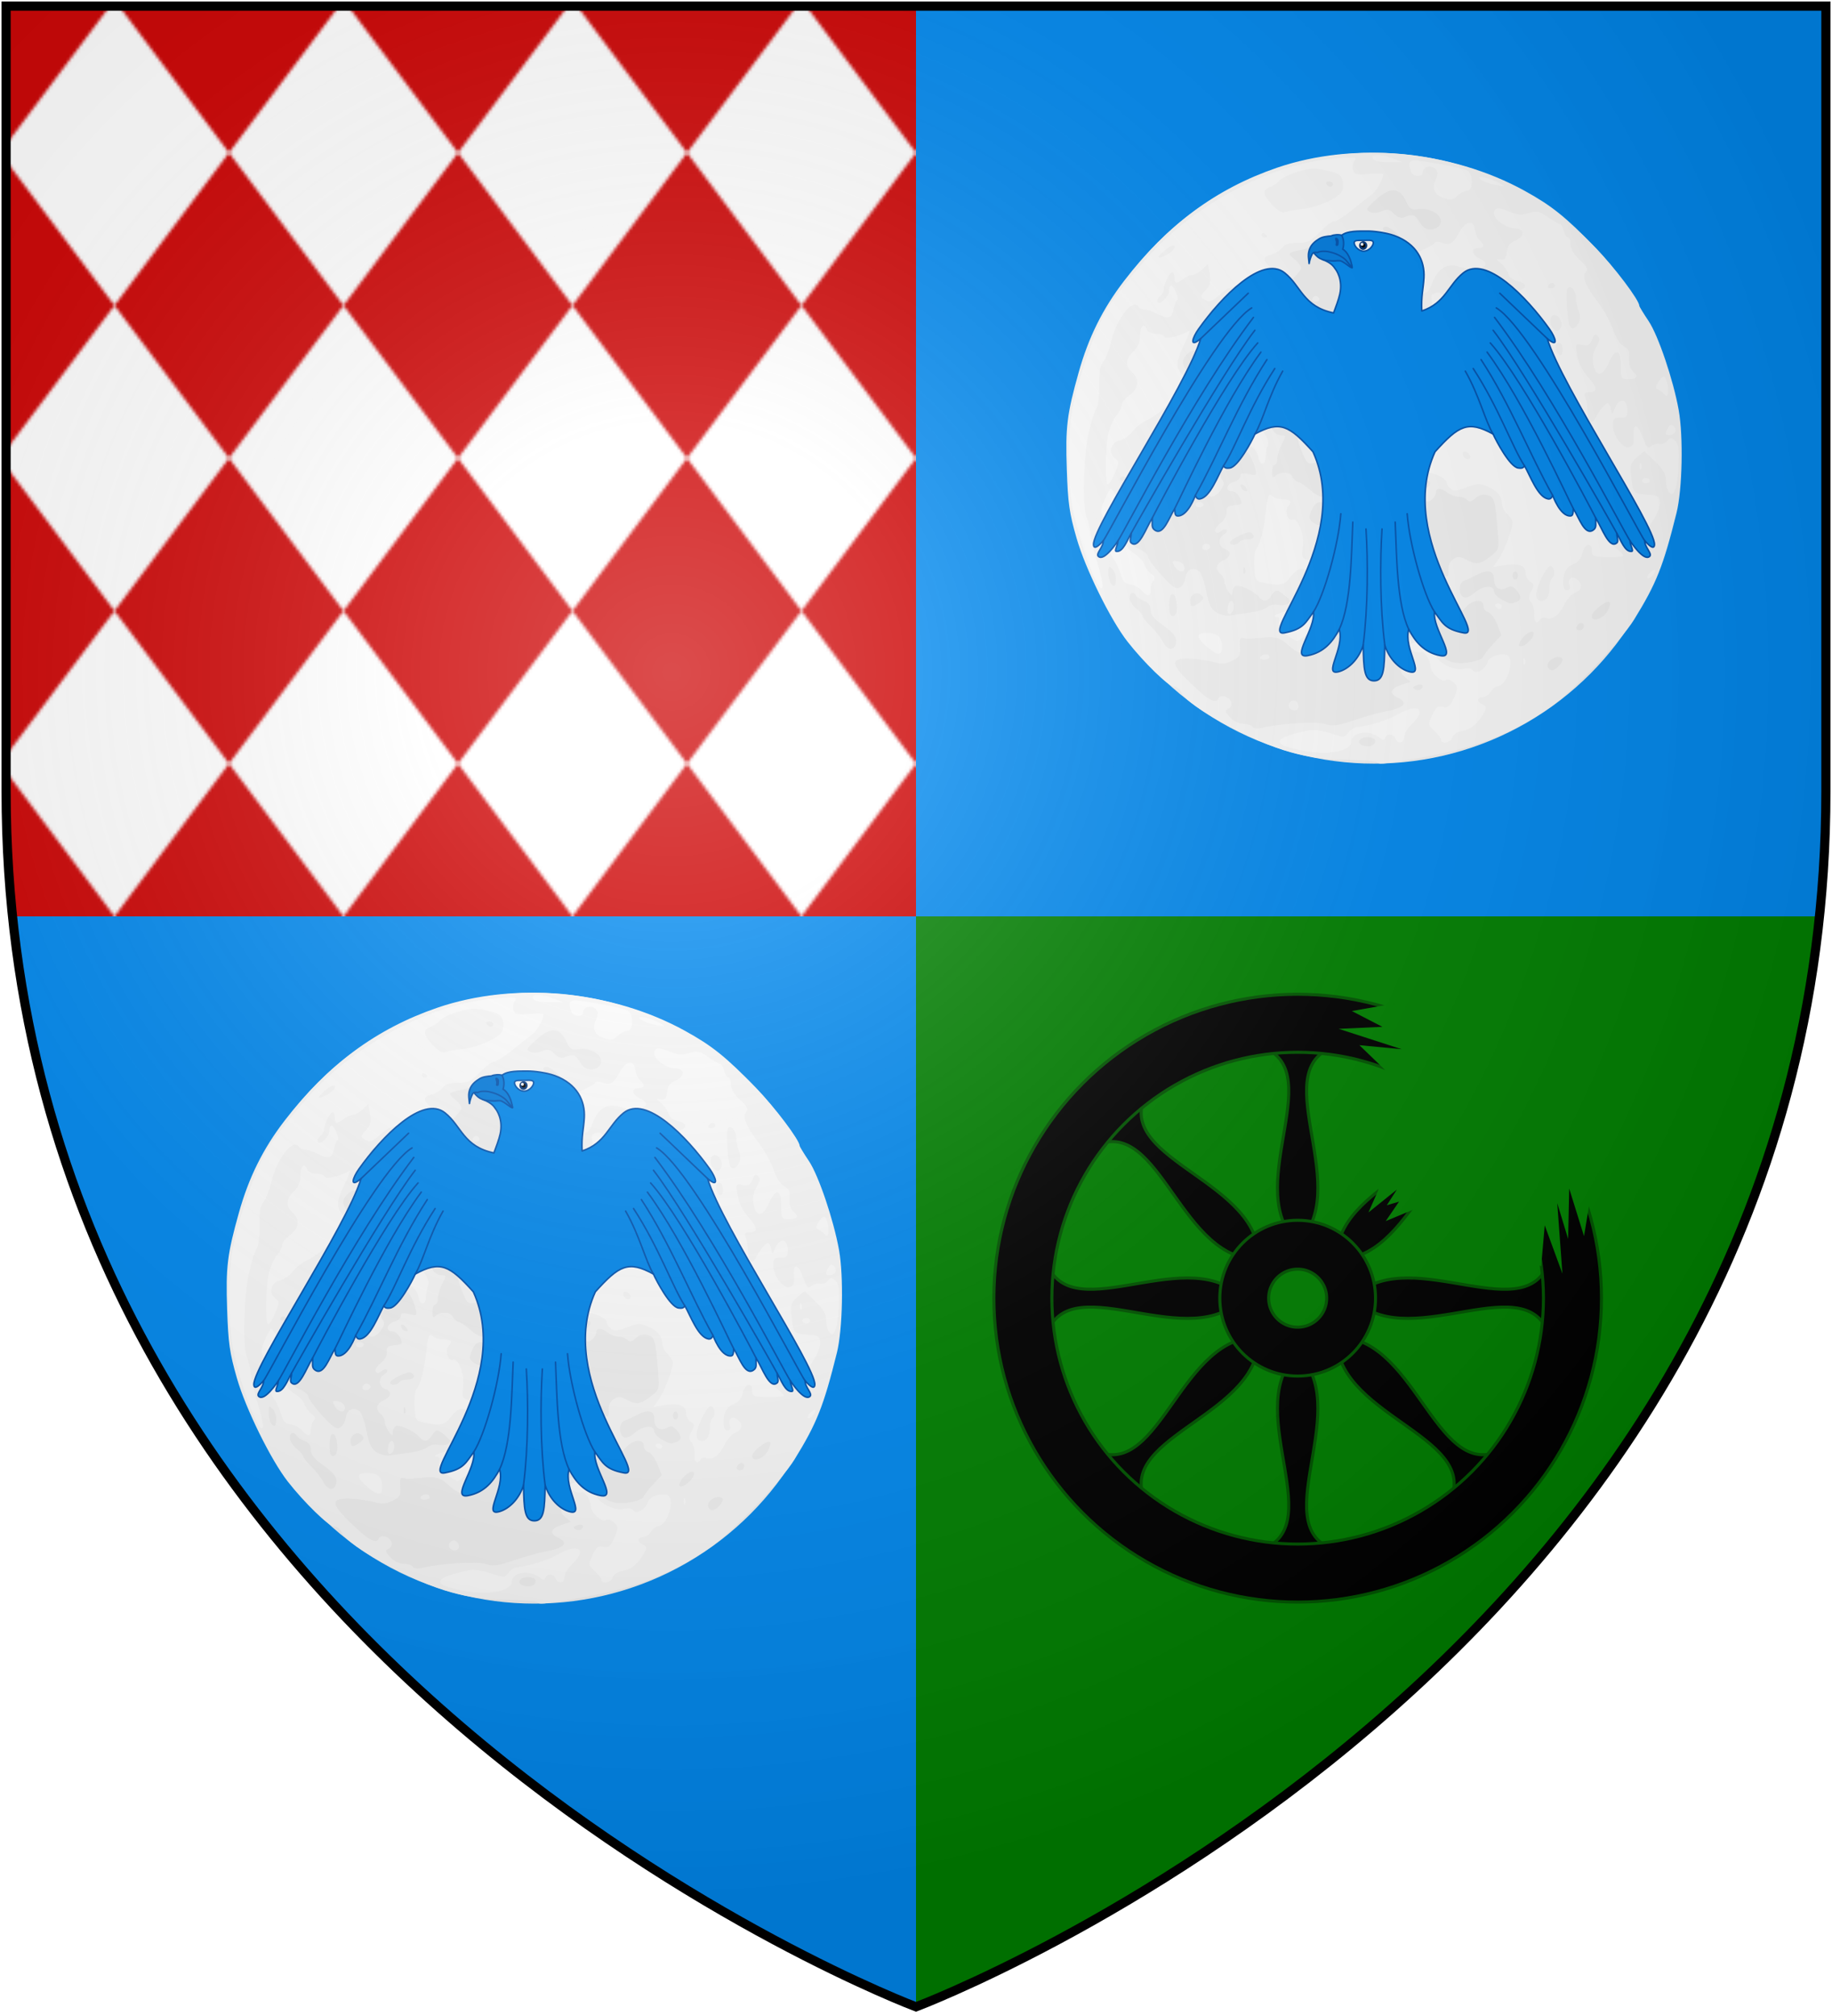 <?xml version="1.0" encoding="UTF-8"?>
<svg xmlns="http://www.w3.org/2000/svg" xmlns:xlink="http://www.w3.org/1999/xlink" width="600" height="660">
<defs>
  <radialGradient id="rg" gradientUnits="userSpaceOnUse" cx="220" cy="220" r="405">
    <stop style="stop-color:#fff;stop-opacity:.3" offset="0"/>
    <stop style="stop-color:#fff;stop-opacity:.2" offset=".2"/>
    <stop style="stop-color:#666;stop-opacity:.1" offset=".6"/>
    <stop style="stop-color:#000;stop-opacity:.13" offset="1"/>
  </radialGradient>
  <path id="shield" d="m2,2v257c0,286 298,398 298,398c0,0 298-112 298-398V2z"/>
  <pattern id="diamond" patternUnits="userSpaceOnUse" y="0" width="75" height="100">
    <rect width="100" height="150" style="fill:#cc0000;"/>
    <path style="fill:#ffffff;" d="M0,50 L37.5,0 L75,50 L37.5,100 z"/>
  </pattern>
</defs>
<use xlink:href="#shield" style="fill:#0088ee"/>
<path style="fill:url(#diamond);" d="m 2,2 v 257 c 0,14.09 0.732,27.75 2.107,41 H 300 V 2 z"/>
<path style="fill:#008000;" d="m 300,300 v 357 c 0,0 269.35,-101.24 295.89,-357 z"/>
<g id="wheel" transform="translate(275,275)scale(0.5)">
	<path style="fill:#000000;stroke:#005500;stroke-width:2;" id="spoke" d="m 465.4,273.5 c -13.1,49 -89.6,-9.1 -126.9,24.2 v 4.6 c 37.3,33.3 113.8,-24.8 126.9,24.2 v -20.5 -12 z"/>
	<use xlink:href="#spoke" transform="rotate(45,300,300)"/>
	<use xlink:href="#spoke" transform="rotate(90,300,300)"/>
	<use xlink:href="#spoke" transform="rotate(135,300,300)"/>
	<use xlink:href="#spoke" transform="rotate(180,300,300)"/>
	<use xlink:href="#spoke" transform="rotate(225,300,300)"/>
	<use xlink:href="#spoke" transform="rotate(270,300,300)"/>
	<use xlink:href="#spoke" transform="rotate(315,300,300)"/>
	<circle style="fill:none;stroke:#005500;stroke-width:40;" cx="300" cy="300" r="180"/>
	<circle style="fill:none;stroke:#000000;stroke-width:36;" cx="300" cy="300" r="180"/>
	<circle style="fill:none;stroke:#005500;stroke-width:34;" cx="300" cy="300" r="35"/>
	<circle style="fill:none;stroke:#000000;stroke-width:30;" cx="300" cy="300" r="35"/>
	<path style="fill:#008000" d="m 326.862,123.643 41.233,13.333 -27.65,-2.626 16.888,16.317 -4.487,78.47 -6.482,14.731 18.62,-14.967 -6.6,10.253 8.014,-2.357 -8.721,12.728 26.634,-11.078 75.183,40.651 2.343,-26.788 11.583,31.63 -3.388,-46.142 7.131,23.421 0.707,-32.964 9.696,31.125 9.073,-54.838 -91.766,-104.844 -69.375,12.3 20,10.333 z"/>
</g>
<g id="arryn" transform="translate(300,0)scale(0.5)">
  <g id="moon">
    <circle style="fill:#f2f2f2" cx="300" cy="300" r="200"/>
    <path style="fill:#f9f9f9" d="m 326.724,496.768 c 38.448,-6.46 62.155,-15.419 88.303,-33.374 14.262,-9.793 46.543,-43.449 55.336,-57.694 14.659,-23.748 19.088,-34.889 27.825,-69.98 3.771,-15.148 4.493,-49.949 1.395,-67.251 -3.518,-19.645 -13.367,-48.771 -19.684,-58.208 -3.356,-5.014 -6.102,-9.509 -6.102,-9.989 0,-3.728 -16.193,-25.203 -28.783,-38.174 -19.533,-20.123 -28.582,-27.378 -46.394,-37.195 -48.046,-26.481 -111.677,-32.396 -162.184,-15.077 -39.874,13.673 -71.836,37.3 -100.02,73.936 -14.12,18.352 -23.44,37.121 -29.922,60.248 -7.645,27.278 -8.659,35.573 -7.729,63.187 0.752,22.334 1.633,28.549 6.402,45.144 5.765,20.063 22.248,53.54 33.358,67.753 10.737,13.734 26.824,29.345 30.24,29.345 1.932,0 4.239,1.846 5.329,4.264 4.035,8.955 46.506,32.104 71.306,38.864 12.289,3.35 21.345,4.575 35.879,4.854 10.693,0.205 19.971,0.908 20.62,1.563 1.614,1.632 2.269,1.574 24.824,-2.216 z m -33.308,-8.416 c -5.245,-1.178 -3.531,-5.672 2.163,-5.672 3.283,0 5.191,0.896 5.191,2.437 0,2.848 -3.068,4.198 -7.354,3.235 z m -73.004,-12.506 c -0.644,-1.053 -3.324,-1.914 -5.957,-1.914 -2.818,0 -6.394,-1.73 -8.694,-4.205 -3.484,-3.749 -3.602,-4.377 -1.097,-5.795 1.648,-0.933 2.374,-2.74 1.755,-4.37 -1.398,-3.685 -7.266,-5.138 -8.425,-2.086 -1.205,3.176 -5.54,1.39 -12.911,-5.319 -18.604,-16.934 -19.883,-21.201 -6.265,-20.893 4.739,0.107 11.838,1.075 15.775,2.151 5.858,1.602 8.147,1.459 12.6,-0.787 4.8,-2.421 5.384,-3.5 4.954,-9.149 -0.38,-4.985 0.087,-6.249 2.107,-5.701 1.427,0.387 3.763,0.582 5.191,0.432 16.599,-1.735 18.071,-1.466 24.781,4.538 4.452,3.983 7.279,5.386 8.651,4.294 1.121,-0.892 5.411,-2.056 9.534,-2.587 4.123,-0.53 7.733,-1.227 8.023,-1.548 0.29,-0.321 1.093,-4.837 1.786,-10.033 1.141,-8.567 0.975,-9.339 -1.778,-8.27 -1.703,0.661 -4.831,-0.008 -7.119,-1.526 -5.146,-3.409 -5.557,-7.044 -0.486,-4.3 4.03,2.181 8.516,1.112 8.516,-2.028 0,-1.136 2.902,-4.9 6.448,-8.365 5.32,-5.198 6.553,-5.764 7.048,-3.238 0.33,1.684 1.808,3.062 3.284,3.062 3.803,0 1.599,-10.616 -2.845,-13.706 -2.612,-1.816 -3.02,-3.23 -1.839,-6.373 0.835,-2.221 1.118,-5.589 0.627,-7.484 -0.557,-2.152 0.136,-3.844 1.844,-4.507 4.363,-1.693 8.119,0.656 7.566,4.73 -0.414,3.049 0.51,3.82 5.118,4.269 3.754,0.366 5.634,-0.215 5.655,-1.75 0.038,-2.795 14.01,-12.25 22.911,-15.505 7.499,-2.742 8.312,-6.14 2.149,-8.98 -3.244,-1.495 -5.946,-1.486 -10.814,0.035 -8.727,2.727 -18.602,0.517 -18.602,-4.163 0,-2.332 1.383,-3.616 4.326,-4.018 2.379,-0.325 5.883,-2.03 7.786,-3.79 4.03,-3.726 19.417,-3.611 21.724,0.163 1.112,1.82 1.886,1.812 4.098,-0.045 1.5,-1.259 2.727,-3.373 2.727,-4.699 0,-3.11 3.422,-2.99 7.684,0.27 1.847,1.413 5.001,2.569 7.008,2.569 2.007,0 4.565,0.926 5.684,2.058 1.56,1.578 2.836,1.325 5.467,-1.082 2.318,-2.121 4.833,-2.784 7.751,-2.044 4.727,1.2 5.329,3.3 6.896,24.101 0.874,11.603 0.849,11.685 -4.983,16.183 -6.761,5.214 -9.034,5.493 -15.8,1.944 -4.193,-2.199 -5.425,-2.224 -8.417,-0.168 -2.212,1.521 -3.384,4.084 -3.179,6.95 0.368,5.131 -0.582,5.586 -4.515,2.165 -4.09,-3.558 -13.172,-6.207 -15.753,-4.594 -1.705,1.065 -1.86,2.877 -0.623,7.257 1.265,4.478 3.039,6.296 7.62,7.807 4.562,1.506 6.219,3.193 7.019,7.151 1.556,7.694 3.008,9.249 8.635,9.249 3.284,0 6.44,-1.558 8.861,-4.374 4.545,-5.286 11.788,-5.949 11.788,-1.079 0,1.812 1.394,3.663 3.097,4.114 1.703,0.45 4.339,4.017 5.858,7.925 l 2.761,7.106 -5.637,6.042 c -3.1,3.323 -5.964,7.034 -6.364,8.247 -0.4,1.212 -4.587,2.82 -9.305,3.571 -11.479,1.829 -18.583,-1.987 -19.825,-10.65 -0.763,-5.324 -1.577,-6.142 -6.921,-6.964 -3.718,-0.572 -8.609,0.186 -12.669,1.963 -9.661,4.229 -10.725,5.857 -6.455,9.88 2.956,2.784 3.343,4.285 2.017,7.812 -1.33,3.538 -0.954,4.96 1.984,7.503 l 3.625,3.138 -5.801,1.938 c -7.378,2.465 -8.439,5.69 -2.736,8.317 7.663,3.53 4.536,6.934 -8.515,9.27 -3.807,0.681 -12.761,3.207 -19.898,5.614 -11.023,3.716 -13.889,4.083 -19.033,2.435 -5.798,-1.858 -29.306,-0.368 -41.757,2.646 -2.609,0.632 -5.055,0.285 -5.725,-0.811 z m 30.179,-13.183 c 0,-3.42 -3.354,-5.285 -5.537,-3.077 -0.976,0.987 -1.252,2.65 -0.612,3.697 1.696,2.775 6.149,2.326 6.149,-0.619 z m -19.033,-32.469 c 0,-0.962 -1.122,-1.75 -2.493,-1.75 -1.371,0 -2.975,0.787 -3.563,1.75 -0.588,0.962 0.534,1.75 2.493,1.75 1.96,0 3.563,-0.787 3.563,-1.75 z m 101.079,-18.557 c 3.866,-1.5 3.402,-4.187 -0.724,-4.187 -1.923,0 -3.461,1.166 -3.461,2.624 0,2.944 0.317,3.063 4.184,1.562 z m -21.32,-15.936 c 6.777,-4.048 6.326,-6.753 -1.827,-10.959 -9.106,-4.697 -11.886,-4.458 -13.276,1.142 -0.947,3.817 -0.238,5.423 3.86,8.739 6.003,4.857 5.067,4.767 11.243,1.078 z m -22.66,-0.498 c 0,-0.962 -0.779,-1.75 -1.73,-1.75 -0.952,0 -1.73,0.787 -1.73,1.75 0,0.962 0.779,1.75 1.73,1.75 0.952,0 1.73,-0.787 1.73,-1.75 z m 45.565,-35.737 c 0.983,-2.59 -3.374,-7.506 -5.103,-5.758 -1.335,1.35 0.945,8.254 2.727,8.254 0.786,0 1.855,-1.123 2.376,-2.496 z m -7.225,91.891 c -1.802,-1.126 -1.653,-1.682 0.695,-2.593 3.564,-1.383 5.521,0.06 3.228,2.378 -0.896,0.906 -2.662,1.003 -3.923,0.214 z m 87.059,-14.243 c -1.563,-2.558 2.418,-6.921 6.315,-6.921 3.962,0 4.167,2.321 0.53,5.998 -3.164,3.199 -5.279,3.484 -6.844,0.923 z m -252.378,-16.981 c -1.367,-2.646 -4.891,-7.123 -7.831,-9.95 -2.94,-2.826 -5.345,-5.862 -5.345,-6.746 0,-0.884 -1.947,-3.156 -4.326,-5.048 -2.379,-1.892 -4.326,-4.958 -4.326,-6.812 0,-3.643 2.553,-4.524 4.392,-1.515 0.624,1.022 3.006,2.577 5.293,3.456 2.845,1.094 4.158,2.966 4.158,5.931 0,3.149 2.071,5.774 7.578,9.605 8.03,5.586 10.243,8.991 8.62,13.266 -1.565,4.124 -5.493,3.079 -8.213,-2.187 z m 234.227,-0.397 c 2.475,-4.677 8.673,-8.068 8.673,-4.747 0,2.878 -5.464,8.206 -8.416,8.206 -1.543,0 -1.61,-0.902 -0.257,-3.459 z m 36.755,-9.116 c 1.069,-3.244 4.794,-3.782 4.794,-0.692 0,1.524 -1.233,2.77 -2.74,2.77 -1.507,0 -2.431,-0.935 -2.055,-2.078 z m 9.985,-7.304 c 0,-3.051 10.024,-10.808 11.733,-9.08 0.634,0.641 -0.021,3.285 -1.455,5.877 -2.892,5.227 -10.278,7.529 -10.278,3.203 z m -275.737,-0.58 c -1.675,-1.694 -1.324,-12.44 0.442,-13.544 1.875,-1.171 3.642,3.038 3.642,8.674 0,4.269 -2.147,6.828 -4.084,4.87 z m 29.865,-1.806 c -3.539,-2.225 -4.961,-5.176 -6.663,-13.832 -1.19,-6.052 -3.215,-11.887 -4.501,-12.966 -3.89,-3.264 -8.508,-1.221 -9.108,4.029 -0.301,2.638 -1.946,5.554 -3.655,6.478 -2.542,1.376 -4.724,-0.087 -11.997,-8.043 -4.889,-5.348 -8.889,-10.818 -8.889,-12.156 0,-1.337 -2.725,-3.583 -6.056,-4.99 -5.974,-2.524 -8.41,-7.985 -3.563,-7.985 4.096,0 5.186,-3.86 1.797,-6.365 -1.738,-1.285 -3.314,-4.117 -3.503,-6.295 -0.189,-2.178 -0.912,-6.424 -1.606,-9.436 -1.222,-5.303 -0.963,-5.615 8.207,-9.86 5.448,-2.522 11.284,-4.032 13.744,-3.557 2.624,0.507 5.41,-0.322 7.215,-2.146 2.72,-2.75 2.731,-3.295 0.142,-7.291 -3.107,-4.794 -2.299,-9.284 1.669,-9.284 1.42,0 4.108,-1.656 5.973,-3.68 l 3.391,-3.68 2.618,5.12 c 1.44,2.816 3.838,6.143 5.328,7.393 3.094,2.596 3.584,9.009 0.896,11.726 -2.621,2.65 1.576,11.113 5.511,11.113 1.729,0 4.421,-1.972 5.983,-4.383 2.337,-3.606 2.446,-4.862 0.617,-7.091 -1.881,-2.291 -1.247,-3.667 4.121,-8.938 3.489,-3.427 6.344,-7.321 6.344,-8.655 0,-3.8 4.845,-2.84 7.629,1.512 1.385,2.165 3.066,6.188 3.735,8.939 1.183,4.86 1.063,4.968 -4.209,3.797 -4.162,-0.924 -5.426,-0.606 -5.426,1.369 0,1.415 -1.947,3.068 -4.326,3.671 -4.985,1.265 -5.897,6.28 -1.143,6.28 1.751,0 4.049,1.921 5.107,4.269 1.804,4.004 1.579,4.303 -3.615,4.811 -4.535,0.444 -5.468,1.238 -5.144,4.381 0.243,2.366 -1.307,5.193 -4.038,7.365 -2.438,1.939 -3.909,4.383 -3.269,5.431 0.827,1.352 1.884,1.3 3.647,-0.179 1.366,-1.146 3.042,-1.519 3.725,-0.829 0.683,0.69 -0.115,2.023 -1.772,2.961 -4.086,2.312 -3.814,8.037 0.447,9.404 4.756,1.526 4.34,5.157 -0.865,7.554 -4.888,2.252 -5.573,5.841 -1.73,9.066 1.427,1.198 2.595,3.506 2.595,5.128 0,1.623 1.143,4.479 2.54,6.347 2.222,2.971 2.547,3.026 2.595,0.438 0.03,-1.627 0.873,-3.469 1.872,-4.094 2.175,-1.359 12.388,3.279 15.459,7.02 2.966,3.614 5.695,3.336 8.276,-0.842 2.668,-4.32 3.637,-4.3 8.961,0.18 3.505,2.95 3.803,3.845 1.73,5.208 -1.377,0.905 -4.346,1.206 -6.6,0.668 -2.35,-0.56 -5.301,0.078 -6.921,1.498 -1.554,1.361 -6.718,2.979 -11.476,3.595 -4.758,0.616 -10.598,1.466 -12.977,1.888 -2.379,0.422 -6.351,-0.505 -8.825,-2.06 z m 11.421,-3.687 c 0,-5.407 -3.349,-4.809 -4.026,0.719 -0.395,3.227 0.126,4.386 1.73,3.845 1.263,-0.426 2.296,-2.48 2.296,-4.564 z m -32.334,-26.097 c -0.317,-1.684 -2.382,-3.321 -4.587,-3.639 -3.573,-0.514 -3.8,-0.18 -2.084,3.062 2.364,4.466 7.488,4.909 6.672,0.577 z m 16.649,-12.501 c 0.527,-0.861 -0.142,-1.993 -1.485,-2.514 -1.343,-0.521 -2.872,0.184 -3.396,1.566 -1.036,2.731 3.279,3.568 4.881,0.948 z m -4.214,-28.176 c 0,-0.962 -1.168,-1.75 -2.595,-1.75 -1.427,0 -2.595,0.787 -2.595,1.75 0,0.962 1.168,1.75 2.595,1.75 1.427,0 2.595,-0.787 2.595,-1.75 z m -8.651,62.928 c 0,-4.28 4.621,-6.482 7.47,-3.559 1.579,1.62 1.279,2.672 -1.312,4.606 -4.58,3.418 -6.158,3.15 -6.158,-1.047 z m 203.74,-0.946 c -2.617,-1.436 -4.758,-3.766 -4.758,-5.179 0,-4.595 -7.851,-3.827 -13.322,1.304 -2.127,1.995 -4.989,3.11 -6.489,2.528 -3.724,-1.445 -3.463,-9.762 0.345,-10.965 1.665,-0.526 5.095,-2.076 7.621,-3.444 7.712,-4.176 11.845,-3.278 11.845,2.574 0,5.691 3.744,8.091 8.559,5.486 2.314,-1.252 3.842,-0.877 5.931,1.456 3.55,3.966 3.575,6.571 0.076,7.929 -3.691,1.432 -4.315,1.325 -9.808,-1.688 z m -135.934,-0.858 c 0.416,-1.263 1.779,-2.641 3.028,-3.062 1.298,-0.437 1.947,0.219 1.514,1.531 -0.416,1.263 -1.779,2.641 -3.028,3.062 -1.298,0.437 -1.947,-0.219 -1.514,-1.531 z m 17.843,-5.139 c -1.262,-2.064 0.375,-5.249 2.697,-5.249 0.895,0 1.628,1.575 1.628,3.499 0,3.69 -2.517,4.708 -4.326,1.75 z m -137.124,-3.738 c -1.19,-1.215 -2.163,-4.583 -2.163,-7.484 0,-4.805 0.243,-5.028 2.733,-2.51 1.538,1.555 2.484,4.827 2.163,7.484 -0.458,3.79 -0.996,4.285 -2.733,2.51 z m 262.569,-5.884 c 0,-1.443 0.779,-2.624 1.73,-2.624 0.952,0 1.73,1.181 1.73,2.624 0,1.443 -0.779,2.624 -1.73,2.624 -0.952,0 -1.73,-1.181 -1.73,-2.624 z m -176.35,-3.645 c 0.083,-2.038 0.493,-2.453 1.045,-1.057 0.5,1.263 0.438,2.772 -0.136,3.353 -0.575,0.581 -0.984,-0.452 -0.909,-2.296 z m -8.788,-17.826 c 0,-2.238 11.674,-7.876 13.695,-6.613 3.289,2.055 2.023,4.466 -2.346,4.466 -2.323,0 -4.705,0.787 -5.293,1.75 -1.255,2.053 -6.056,2.369 -6.056,0.398 z m 54.528,-13.285 c -2.877,-2.127 -2.986,-2.992 -0.986,-7.873 1.604,-3.916 3.393,-5.483 6.26,-5.483 2.207,0 4.503,0.8 5.1,1.778 0.598,0.978 1.93,1.251 2.96,0.608 2.37,-1.481 -3.276,-5.885 -7.544,-5.885 -1.672,0 -5.114,-1.943 -7.649,-4.318 -2.534,-2.375 -6.006,-4.767 -7.715,-5.315 -1.709,-0.549 -3.545,-2.148 -4.078,-3.555 -1.172,-3.087 -8.227,-3.378 -11.115,-0.458 -1.615,1.633 -2.076,1.05 -2.076,-2.624 0,-2.598 0.779,-4.724 1.73,-4.724 0.952,0 1.735,-1.771 1.741,-3.936 0.006,-2.165 1.174,-6.191 2.595,-8.948 3.176,-6.157 3.179,-6.361 0.113,-6.361 -5.456,0 -8.275,-5.439 -7.06,-13.626 1.549,-10.446 2.505,-12.616 5.557,-12.616 4.301,0 12.36,-6.823 12.956,-10.97 0.547,-3.8 0.688,-3.765 5.479,1.348 4.361,4.655 4.799,6.128 3.867,13.022 -0.578,4.276 -2.505,9.393 -4.282,11.372 -7.153,7.964 -7.687,11.072 -3.635,21.166 3.625,9.03 3.982,9.355 9.224,8.402 9.399,-1.71 18.199,-6.505 18.765,-10.223 0.368,-2.423 1.862,-3.499 4.857,-3.499 5.784,0 6.169,6.733 0.433,7.557 -2.667,0.383 -3.901,1.76 -3.92,4.374 -0.015,2.098 -0.725,4.931 -1.58,6.296 -1.632,2.606 1.019,8.134 7.399,15.432 3.384,3.871 3.386,3.991 0.113,10.29 -5.077,9.772 -19.805,14.468 -27.51,8.772 z m -46.813,-22.221 c -1.862,-3.047 0.259,-3.692 2.632,-0.801 1.365,1.663 1.496,2.667 0.349,2.667 -1.012,0 -2.353,-0.84 -2.981,-1.866 z m 118.595,-2.362 c 0,-1.524 1.233,-2.77 2.74,-2.77 3.056,0 2.523,3.766 -0.685,4.848 -1.13,0.381 -2.055,-0.554 -2.055,-2.078 z m -198.099,-4.548 c 0.598,-0.978 1.812,-1.325 2.697,-0.771 2.4,1.5 1.952,2.55 -1.087,2.55 -1.484,0 -2.209,-0.8 -1.611,-1.778 z m 20.746,-12.218 c 0.588,-0.962 1.413,-1.75 1.832,-1.75 0.42,0 0.763,0.787 0.763,1.75 0,0.962 -0.825,1.75 -1.832,1.75 -1.008,0 -1.351,-0.787 -0.763,-1.75 z m 44.987,-26.243 c 0.588,-0.962 1.413,-1.75 1.832,-1.75 0.42,0 0.763,0.787 0.763,1.75 0,0.962 -0.825,1.75 -1.832,1.75 -1.008,0 -1.351,-0.787 -0.763,-1.75 z m 9.517,-18.37 c -2.379,-1.375 -6.992,-2.528 -10.251,-2.562 l -5.925,-0.062 3.762,-4.049 c 3.66,-3.939 4.989,-8.198 2.559,-8.198 -0.662,0 -3.2,1.934 -5.64,4.298 l -4.437,4.298 -6.905,-3.908 c -7.957,-4.503 -9.507,-9.554 -4.375,-14.25 3.76,-3.44 7.33,-2.331 3.843,1.194 -2.463,2.49 -2.704,6.619 -0.387,6.619 1.548,0 3.769,-6.551 6.08,-17.933 1.205,-5.935 2.606,-5.955 17.528,-0.243 16.567,6.342 21.146,7.017 22.547,3.324 1.313,-3.459 -1.891,-6.076 -7.487,-6.116 -4.33,-0.031 -16.104,-6.572 -16.104,-8.947 0,-0.867 -2.725,-1.577 -6.056,-1.577 -7.226,0 -8.104,-3.549 -1.73,-6.998 2.379,-1.287 4.326,-2.975 4.326,-3.75 0,-2.399 10.388,-6.981 13.536,-5.971 1.64,0.526 5.593,0.199 8.786,-0.727 3.831,-1.111 6.931,-1.074 9.117,0.109 2.722,1.473 4.843,0.497 11.891,-5.469 4.718,-3.994 8.578,-8.312 8.578,-9.596 0,-1.284 -1.973,-3.903 -4.384,-5.821 -4.912,-3.907 -4.416,-4.555 4.765,-6.23 3.541,-0.646 8.898,-3.267 11.904,-5.825 l 5.467,-4.651 3.08,3.846 c 3.203,4 11.004,5.211 12.959,2.012 0.719,-1.176 1.842,-1.236 3.13,-0.168 1.105,0.917 3.947,1.939 6.317,2.272 5.342,0.75 6.563,5.814 2.497,10.357 -3.988,4.455 -5.346,4.25 -6.65,-1.005 -1.076,-4.336 -7.941,-6.505 -7.941,-2.509 0,3.558 3.596,8.633 6.117,8.633 2.959,0 3.12,0.874 0.925,5.02 -2.453,4.634 0.328,8.065 4.433,5.473 2.739,-1.73 4.509,-1.267 10.613,2.774 4.029,2.667 7.326,5.538 7.326,6.379 0,0.841 -2.295,2.339 -5.1,3.328 -3.769,1.329 -5.865,3.823 -8.032,9.559 -2.41,6.382 -4.294,8.371 -10.594,11.189 -4.214,1.885 -11.695,3.88 -16.624,4.433 -4.929,0.553 -11.444,1.387 -14.477,1.852 -4.932,0.757 -5.817,0.202 -8.378,-5.255 -6.031,-12.851 -8.527,-11.929 -13.831,5.109 -1.797,5.773 -4.763,12.228 -6.591,14.344 -3.85,4.457 -2.768,11.056 1.259,7.677 1.826,-1.533 2.619,-1.343 3.44,0.821 1.937,5.105 1.115,7.774 -2.393,7.774 -1.923,0 -3.461,-1.166 -3.461,-2.624 0,-2.724 -2.045,-3.472 -4.022,-1.473 -0.626,0.633 -0.271,2.208 0.789,3.499 1.557,1.897 0.64,2.336 -4.773,2.286 -3.685,-0.034 -8.647,-1.187 -11.026,-2.562 z m -3.461,-28.867 c 0,-0.962 -0.779,-1.75 -1.73,-1.75 -0.952,0 -1.73,0.787 -1.73,1.75 0,0.962 0.779,1.75 1.73,1.75 0.952,0 1.73,-0.787 1.73,-1.75 z m 41.527,-20.994 c 0,-0.962 -0.779,-1.75 -1.73,-1.75 -0.952,0 -1.73,0.787 -1.73,1.75 0,0.962 0.779,1.75 1.73,1.75 0.952,0 1.73,-0.787 1.73,-1.75 z m -15.572,-1.75 c 0,-0.962 -0.825,-1.75 -1.832,-1.75 -1.008,0 -1.351,0.787 -0.763,1.75 0.588,0.962 1.413,1.75 1.832,1.75 0.42,0 0.763,-0.787 0.763,-1.75 z m -11.646,-2.897 c -1.171,-0.479 -3.507,-0.508 -5.191,-0.065 -1.684,0.444 -0.725,0.836 2.13,0.871 2.855,0.036 4.232,-0.327 3.061,-0.807 z m 44.189,-5.982 c -0.341,-1.034 -1.36,-1.881 -2.264,-1.881 -0.904,0 -1.923,0.846 -2.264,1.881 -0.341,1.034 0.678,1.881 2.264,1.881 1.586,0 2.605,-0.846 2.264,-1.881 z m -29.082,45.68 c 0,-2.342 6.62,-5.705 8.687,-4.413 3.764,2.352 1.616,6.101 -3.496,6.101 -2.855,0 -5.191,-0.76 -5.191,-1.688 z m 131.729,-56.642 c -1.607,-1.958 -1.491,-2.71 0.537,-3.497 3.13,-1.214 5.472,1.985 3.163,4.32 -1.05,1.062 -2.399,0.762 -3.7,-0.823 z m -56.037,-30.239 c -4.764,-2.524 -6.403,-5.905 -2.862,-5.905 2.777,0 10.571,6.574 8.976,7.57 -0.749,0.468 -3.501,-0.281 -6.114,-1.666 z m 22.068,-5.494 c -0.952,-0.707 -2.617,-2.86 -3.7,-4.784 -1.996,-3.546 -4.338,-3.988 -9.576,-1.809 -1.835,0.763 -4.201,-0.117 -6.463,-2.404 -2.993,-3.027 -4.253,-3.293 -7.81,-1.655 -4.224,1.946 -9.681,1.088 -9.621,-1.513 0.017,-0.752 3.169,-4.002 7.003,-7.222 8.615,-7.234 14.203,-6.549 18.353,2.251 2.457,5.211 3.444,5.832 8.169,5.142 6.465,-0.944 13.761,2.573 14.613,7.044 0.947,4.97 -6.45,8.307 -10.969,4.95 z m -64.02,-28.403 c -0.588,-0.962 0.145,-1.75 1.628,-1.75 1.484,0 2.698,0.787 2.698,1.75 0,0.962 -0.733,1.75 -1.628,1.75 -0.895,0 -2.109,-0.787 -2.697,-1.75 z"/>
    <path style="fill:#ffffff" d="m 279.436,491.064 c 3.397,-1.242 5.746,-3.3 5.746,-5.034 0,-6.868 11.7,-8.555 18.883,-2.722 1.843,1.497 2.623,1.447 3.172,-0.202 1.011,-3.036 5.528,-2.743 6.735,0.437 1.494,3.937 5.816,3.158 5.816,-1.048 0,-2.019 2.336,-5.878 5.191,-8.575 10.032,-9.475 3.921,-13.732 -9.133,-6.363 -7.362,4.156 -17.535,7.334 -27.563,8.611 -1.626,0.207 -4.028,1.86 -5.338,3.674 -2.301,3.185 -2.692,3.194 -11.439,0.257 -4.981,-1.673 -11.143,-2.614 -13.695,-2.092 -20.661,4.23 -25.06,8.186 -12.857,11.566 13.936,3.861 26.513,4.404 34.483,1.49 z m 71.936,-8.159 c 0.537,-2.076 3.066,-3.683 6.953,-4.421 4.116,-0.781 7.576,-3.103 10.605,-7.118 5.161,-6.841 5.542,-8.912 1.9,-10.325 -3.581,-1.389 -3.267,-4.616 0.449,-4.616 1.674,0 4.017,-1.575 5.205,-3.499 1.189,-1.924 3.128,-3.524 4.309,-3.554 6.704,-0.172 12.186,-19.292 5.904,-20.594 -5.344,-1.107 -11.255,1.231 -12.41,4.909 -1.468,4.677 -7.748,8.132 -9.519,5.236 -0.824,-1.348 -3.171,-1.7 -6.459,-0.97 -6.341,1.408 -17.652,-4.69 -17.978,-9.693 -0.119,-1.829 -0.411,-4.113 -0.649,-5.076 -0.238,-0.962 -0.53,-2.301 -0.649,-2.974 -0.119,-0.674 -1.114,-0.317 -2.212,0.793 -1.338,1.353 -3.01,1.468 -5.077,0.35 -2.005,-1.085 -4.785,-1.005 -7.954,0.229 l -4.872,1.896 5.191,2.234 c 2.855,1.229 5.827,1.871 6.604,1.428 2.1,-1.199 6.255,5.091 6.318,9.563 0.055,3.867 7.831,10.693 9.853,8.649 1.697,-1.716 7.505,2.23 7.505,5.098 0,1.457 -1.224,5.043 -2.721,7.969 -2.151,4.207 -3.537,5.112 -6.621,4.33 -3.201,-0.812 -4.439,0.152 -6.904,5.379 -2.986,6.331 -2.978,6.392 1.43,10.525 2.438,2.286 4.433,4.912 4.433,5.835 0,3.111 6.509,1.711 7.361,-1.583 z m 47.46,-51.301 c -0.552,-1.396 -0.962,-0.981 -1.045,1.057 -0.074,1.844 0.334,2.878 0.909,2.296 0.575,-0.581 0.636,-2.09 0.137,-3.353 z m -198.428,-8.07 c 0,-6.442 -2.879,-9.097 -9.863,-9.097 -7.24,0 -7.266,2.772 -0.086,8.986 7.214,6.244 9.949,6.274 9.949,0.111 z m 56.961,-9.389 5.917,-5.438 -5.917,-4.93 c -5.018,-4.181 -6.968,-4.775 -12.838,-3.91 -6.63,0.977 -12.722,4.072 -8.016,4.072 1.342,0 1.801,1.249 1.182,3.221 -0.704,2.244 0.673,4.631 4.543,7.873 3.054,2.559 6.377,4.629 7.383,4.601 1.006,-0.028 4.492,-2.498 7.746,-5.489 z m 151.612,-8.575 c 0.628,-1.028 2.288,-1.424 3.688,-0.881 3.992,1.549 8.81,-1.978 12.007,-8.791 1.612,-3.435 4.758,-6.947 6.991,-7.806 4.605,-1.77 5.266,-5.456 1.541,-8.582 -3.348,-2.81 -6.54,-0.62 -5.22,3.583 0.718,2.286 0.227,3.352 -1.544,3.352 -1.799,0 -2.562,-1.747 -2.484,-5.686 0.128,-6.529 2.237,-9.808 7.644,-11.887 2.289,-0.88 4.267,-3.595 4.967,-6.816 1.347,-6.2 6.077,-7.302 6.083,-1.417 0,3.623 0.831,3.952 10.382,4.13 5.708,0.106 10.378,-0.336 10.378,-0.983 0,-0.647 -2.336,-2.923 -5.191,-5.057 -6.429,-4.806 -7.051,-9.563 -1.051,-8.04 2.359,0.599 6.41,-0.137 9.418,-1.71 3.312,-1.732 5.676,-2.111 6.345,-1.017 1.954,3.197 3.952,1.809 9.425,-6.545 3.3,-5.037 5.23,-10.012 4.921,-12.684 -0.452,-3.916 -1.405,-4.454 -8.717,-4.929 -8.87,-0.576 -9.134,-0.942 -10.347,-14.389 -0.448,-4.966 0.36,-6.942 4.129,-10.098 l 4.686,-3.924 7.034,6.766 c 5.047,4.855 7.042,8.201 7.061,11.848 0.017,2.795 0.761,6.256 1.658,7.692 3.321,5.312 6.081,-1.423 6.697,-16.341 0.493,-11.947 0.088,-14.859 -2.35,-16.905 -2.546,-2.137 -3.214,-2.116 -4.922,0.15 -1.087,1.442 -3.376,2.331 -5.087,1.976 -1.711,-0.355 -4.222,0.287 -5.58,1.426 -2.006,1.684 -2.836,1.137 -4.427,-2.917 -3.254,-8.291 -4.489,-10.261 -6.103,-9.737 -0.848,0.275 -1.298,3.124 -1,6.331 0.397,4.268 -0.267,6.144 -2.477,7.002 -4.123,1.6 -10.898,-6.98 -10.979,-13.903 -0.055,-4.666 0.521,-5.309 4.696,-5.249 4.144,0.06 4.758,-0.606 4.758,-5.156 0,-7.21 -5.314,-8.171 -8.09,-1.463 -1.948,4.707 -2.076,4.754 -2.721,1.002 -0.372,-2.165 -1.306,-3.936 -2.075,-3.936 -1.683,0 -5.344,4.301 -7.81,9.175 -2.587,5.114 -5.236,3.187 -5.398,-3.927 -0.076,-3.368 -0.744,-7.501 -1.483,-9.185 -1.036,-2.361 -0.533,-3.062 2.2,-3.062 5.963,0 5.869,-3.05 -0.307,-9.989 -3.891,-4.371 -6.335,-9.248 -7.172,-14.308 -1.261,-7.62 -1.236,-7.67 3.373,-6.779 3.787,0.732 4.951,0.079 6.313,-3.543 1.277,-3.396 2.147,-3.958 3.699,-2.389 1.552,1.569 1.314,3.276 -1.013,7.258 -2.165,3.706 -2.713,6.978 -1.901,11.355 1.578,8.505 6.151,8.119 10.064,-0.85 4.376,-10.029 7.994,-9.237 7.994,1.75 0,8.553 0.116,8.748 5.191,8.748 5.735,0 6.611,-1.879 2.489,-5.338 -1.706,-1.432 -2.517,-4.441 -2.2,-8.164 0.399,-4.683 -0.324,-6.33 -3.511,-8.006 -2.488,-1.308 -5.131,-5.436 -6.951,-10.858 -1.615,-4.811 -6.233,-13.078 -10.261,-18.37 -8.095,-10.634 -10.416,-16.743 -7.488,-19.703 1.421,-1.437 0.336,-3.429 -4.106,-7.543 -3.947,-3.656 -6.037,-7.175 -6.037,-10.166 0,-2.516 -0.764,-4.575 -1.697,-4.575 -0.934,0 -2.186,-1.968 -2.783,-4.374 -0.597,-2.406 -1.671,-4.374 -2.387,-4.374 -0.716,0 -4.291,-2.052 -7.946,-4.56 -5.86,-4.021 -7.35,-4.341 -12.609,-2.709 -4.601,1.428 -7.338,1.27 -11.976,-0.689 -8.107,-3.425 -10.78,-3.197 -10.78,0.919 0,4.152 7.493,9.496 13.698,9.769 6.426,0.283 6.619,5.148 0.316,7.969 -3.883,1.738 -5.331,3.67 -5.715,7.623 -0.404,4.164 -1.252,5.188 -3.974,4.792 -3.333,-0.485 -3.323,-0.388 0.248,2.624 2.04,1.72 4.204,4.805 4.809,6.856 0.696,2.359 3.042,4.121 6.389,4.798 6.02,1.217 6.012,5.151 -0.017,6.044 -2.47,0.366 -5.405,-1.104 -8.122,-4.069 -2.341,-2.553 -5.211,-4.324 -6.379,-3.936 -2.815,0.937 -3.778,8.208 -1.405,10.607 1.032,1.044 1.877,3.118 1.877,4.609 0,2.196 -2.735,2.797 -14.375,3.159 -14.095,0.438 -14.448,0.347 -18.111,-4.662 -2.731,-3.734 -4.717,-4.85 -7.382,-4.145 -2.772,0.733 -3.412,1.908 -2.669,4.9 0.729,2.935 0.107,4.166 -2.446,4.841 -1.883,0.498 -4.189,2.942 -5.126,5.433 -2.067,5.498 -9.261,5.781 -15.055,0.592 -2.056,-1.842 -5.087,-3.08 -6.736,-2.752 -3.21,0.638 -3.721,1.402 -9.456,14.154 -3.396,7.551 -4.277,8.31 -9.639,8.31 -4.701,0 -5.902,0.695 -5.902,3.417 0,3.07 -0.874,3.312 -8.621,2.384 -5.721,-0.685 -9.497,-0.297 -11.226,1.154 -2.125,1.783 -2.803,1.666 -3.676,-0.635 -0.638,-1.696 -3.063,-2.821 -6.071,-2.821 -5.784,0 -6.663,2.992 -1.451,4.941 1.955,0.731 4.505,3.264 5.667,5.63 1.162,2.365 3.845,4.552 5.962,4.859 2.804,0.407 3.85,1.746 3.85,4.926 0,2.402 0.761,5.806 1.692,7.564 1.264,2.388 0.826,4.31 -1.73,7.596 -1.882,2.42 -3.422,5.527 -3.422,6.904 0,1.378 -2.002,3.427 -4.449,4.555 -6.2,2.856 -4.982,8.134 1.877,8.134 4.448,0 5.087,-0.578 4.589,-4.156 -0.569,-4.087 -0.41,-4.135 9.517,-2.885 5.552,0.699 11.406,1.979 13.009,2.844 1.603,0.865 4.62,1.573 6.705,1.573 3.279,0 3.652,0.7 2.765,5.187 -0.564,2.853 -3.833,9.225 -7.264,14.16 -6.068,8.729 -6.954,13.089 -1.777,8.744 3.738,-3.137 6.676,-0.45 5.577,5.102 -0.52,2.627 -0.492,6.526 0.061,8.665 1.341,5.186 7.934,3.606 14.47,-3.469 3.253,-3.521 6.424,-5.148 10.032,-5.148 2.902,0 5.899,-1.054 6.659,-2.342 2.942,-4.979 7.655,-6.039 14.597,-3.281 3.677,1.46 6.685,3.62 6.685,4.8 0,1.18 1.177,3.132 2.615,4.339 2.117,1.776 4.109,1.617 10.466,-0.838 6.74,-2.603 8.635,-2.709 13.39,-0.749 6.591,2.716 9.735,6.357 9.81,11.359 0.029,2.016 1.612,5.09 3.516,6.832 1.903,1.742 3.461,4.198 3.461,5.458 0,4.306 -5.594,19.026 -9.167,24.119 l -3.566,5.085 6.799,-1.099 c 9.743,-1.575 14.585,0.099 14.585,5.042 0,2.245 1.337,4.839 2.97,5.764 2.618,1.481 2.689,2.211 0.604,6.151 -1.992,3.763 -1.995,4.922 -0.021,7.328 1.29,1.572 2.174,5.142 1.964,7.932 -0.379,5.029 1.873,6.802 4.071,3.205 z m -2.668,-16.592 c 0,-4.663 6.794,-18.242 9.138,-18.265 2.413,-0.024 3.488,5.415 1.473,7.452 -1.078,1.09 -1.96,3.728 -1.96,5.863 0,6.181 -1.847,9.416 -5.376,9.416 -2.358,0 -3.275,-1.25 -3.275,-4.465 z m -89.95,-86.947 c 0.06,-5.551 2.343,-9.82 5.73,-10.715 5.537,-1.464 6.992,1.341 3.866,7.453 -2.766,5.409 -9.644,7.748 -9.596,3.263 z m 42.297,-3.178 c -0.627,-1.026 -0.725,-2.286 -0.217,-2.799 1.239,-1.253 4.614,0.955 4.614,3.019 0,2.236 -2.987,2.087 -4.397,-0.22 z m -31.074,-17.379 c -0.691,-1.13 -0.477,-2.842 0.475,-3.804 1.154,-1.166 2.149,-1.065 2.986,0.305 0.691,1.13 0.477,2.842 -0.475,3.804 -1.154,1.166 -2.149,1.065 -2.986,-0.305 z m 32.01,-9.622 c -2.338,-2.849 -1.779,-3.205 2.454,-1.562 1.505,0.584 2.737,1.765 2.737,2.624 0,2.42 -2.804,1.846 -5.191,-1.062 z m 59.874,-42.146 c -1.268,-3.343 0.288,-6.421 2.536,-5.016 2.059,1.286 2.113,7.798 0.066,7.798 -0.85,0 -2.02,-1.252 -2.601,-2.782 z m -2.756,-15.565 c -2.228,-2.714 -1.279,-7.895 1.446,-7.895 2.804,0 5.546,4.729 4.437,7.651 -1.343,3.537 -3.119,3.611 -5.882,0.244 z m 11.32,-1.334 c -1.416,-4.66 -2.487,-20.798 -1.545,-23.281 1.445,-3.808 5.779,0.278 5.779,5.448 0,2.225 0.779,6.117 1.73,8.648 1.168,3.106 1.148,5.702 -0.06,7.987 -2.039,3.852 -4.919,4.436 -5.904,1.198 z m -13.934,-25.805 c 0.588,-0.962 1.802,-1.75 2.698,-1.75 0.896,0 1.628,0.787 1.628,1.75 0,0.962 -1.214,1.75 -2.697,1.75 -1.484,0 -2.216,-0.787 -1.628,-1.75 z m -30.28,209.941 c 0,-0.962 -1.214,-1.75 -2.698,-1.75 -1.484,0 -2.216,0.787 -1.628,1.75 0.588,0.962 1.802,1.75 2.697,1.75 0.896,0 1.628,-0.787 1.628,-1.75 z m -76.232,-6.001 c 1.64,-1.998 1.356,-2.88 -1.413,-4.379 -3.927,-2.125 -6.36,0.098 -4.75,4.34 1.224,3.224 3.537,3.239 6.163,0.038 z m -153.894,-5.021 c 0,-2.213 0.844,-4.877 1.876,-5.921 1.348,-1.363 0.931,-2.57 -1.482,-4.286 -1.847,-1.314 -3.894,-4.104 -4.548,-6.199 -0.655,-2.095 -3.686,-5.3 -6.737,-7.122 -6.876,-4.106 -11.312,-17.403 -7.736,-23.192 1.795,-2.906 1.456,-4.717 -2.127,-11.348 -2.344,-4.339 -4.713,-7.89 -5.263,-7.89 -0.55,0 -2.429,3.273 -4.175,7.274 -2.397,5.494 -2.717,8.014 -1.306,10.298 1.027,1.663 2.42,7.964 3.096,14.001 0.676,6.037 2.476,12.431 4.001,14.208 1.525,1.777 3.617,6.178 4.649,9.779 1.462,5.101 2.855,6.666 6.309,7.083 2.438,0.295 5.802,2.066 7.476,3.936 4.026,4.498 5.968,4.295 5.968,-0.624 z m -34.458,-15.685 c -1.968,-5.999 -4.082,-14.844 -4.698,-19.654 -0.616,-4.811 -1.84,-10.168 -2.721,-11.903 -2.87,-5.655 -2.148,-39.549 1.161,-54.578 1.695,-7.698 4.01,-15.177 5.145,-16.62 1.205,-1.533 1.978,-7.717 1.86,-14.871 -0.151,-9.126 0.536,-13.138 2.698,-15.746 1.595,-1.924 3.842,-7.583 4.992,-12.576 3.624,-15.724 14.427,-29.521 18.235,-23.29 0.588,0.962 2.386,1.754 3.995,1.76 1.609,0.006 5.156,1.187 7.882,2.624 7.274,3.836 9.714,3.237 10.883,-2.672 0.575,-2.907 1.65,-5.663 2.389,-6.125 1.546,-0.966 -2,-9.551 -3.953,-9.571 -0.714,-0.006 -1.298,1.439 -1.298,3.214 0,3.855 -6.132,9.976 -7.595,7.581 -0.56,-0.916 0.142,-2.638 1.558,-3.827 1.417,-1.189 2.576,-3.209 2.576,-4.49 0,-3.445 3.793,-11.24 5.469,-11.24 0.799,0 1.453,1.575 1.453,3.499 0,4.125 1.383,4.315 5.954,0.819 1.847,-1.413 4.522,-2.569 5.945,-2.569 1.422,0 4.28,-1.61 6.351,-3.577 l 3.766,-3.577 1.056,6.578 c 0.849,5.291 0.312,7.378 -2.744,10.667 -3.225,3.471 -3.414,4.336 -1.249,5.72 3.868,2.473 5.075,2.109 11.285,-3.404 4.786,-4.249 7.818,-5.284 18.396,-6.279 6.966,-0.655 13.444,-1.028 14.396,-0.828 7.553,1.584 8.005,-3.331 0.865,-9.405 -6.44,-5.479 -6.545,-7.736 -0.433,-9.265 2.617,-0.655 5.776,-2.638 7.019,-4.407 1.619,-2.304 4.462,-3.216 10.018,-3.216 6.765,0 8.624,-0.894 14.541,-6.998 3.731,-3.849 7.994,-6.998 9.472,-6.998 1.479,0 6.789,-3.377 11.801,-7.505 5.012,-4.128 10.804,-8.703 12.871,-10.167 3.167,-2.243 7.382,-9.823 7.382,-13.275 0,-0.538 -4.227,-0.623 -9.393,-0.19 -8.323,0.698 -9.498,0.384 -10.309,-2.754 -0.504,-1.948 0.025,-4.69 1.174,-6.094 1.817,-2.218 0.116,-2.39 -12.985,-1.317 -39.667,3.249 -86.669,27.005 -118.155,59.721 -8.37,8.696 -22.315,25.898 -29.747,36.693 -7.177,10.424 -19.324,44.026 -23.857,65.995 -3.09,14.975 -3.428,45.34 -0.703,63.133 3.385,22.102 18.44,63.129 20.173,54.98 0.362,-1.699 -0.953,-7.997 -2.92,-13.996 z m 39.649,-201.719 c 0,-1.377 7.369,-7.626 9.084,-7.703 3.218,-0.144 0.811,3.605 -3.893,6.065 -2.855,1.493 -5.191,2.23 -5.191,1.638 z m 67.481,-14.862 c 0,-1.019 0.779,-1.366 1.73,-0.771 0.952,0.595 1.73,1.428 1.73,1.853 0,0.424 -0.779,0.771 -1.73,0.771 -0.952,0 -1.73,-0.834 -1.73,-1.853 z m 7.121,-19.467 c -6.409,-6.915 -6.751,-9.736 -1.426,-11.783 2.18,-0.838 5.007,-2.795 6.282,-4.348 1.275,-1.553 6.632,-4.092 11.905,-5.642 8.032,-2.361 11.081,-2.48 18.805,-0.732 7.677,1.737 9.406,2.841 10.34,6.605 0.617,2.486 0.356,5.747 -0.58,7.248 -2.756,4.418 -15.849,10.207 -25.407,11.234 -4.879,0.524 -10.147,1.462 -11.706,2.085 -1.898,0.757 -4.614,-0.786 -8.211,-4.667 z m 11.912,243.515 c 2.033,-2.887 5.105,-5.249 6.827,-5.249 4.295,0 7.314,4.121 5.926,8.088 -0.632,1.806 0.912,0.296 3.431,-3.355 2.519,-3.651 4.579,-7.784 4.579,-9.185 0,-1.502 1.657,-2.547 4.037,-2.547 4.917,0 6.404,-1.306 5.175,-4.545 -1.432,-3.773 -5.94,-2.925 -11.118,2.091 -3.345,3.24 -5.73,4.21 -8.315,3.381 -3.099,-0.995 -3.475,-2.11 -2.591,-7.696 1.275,-8.062 -3.063,-19.916 -6.763,-18.482 -2.962,1.149 -5.37,-6.211 -2.862,-8.747 2.916,-2.948 1.826,-4.491 -3.171,-4.491 -2.665,0 -5.754,-0.919 -6.864,-2.042 -2.517,-2.545 -3.511,-0.218 -4.613,10.79 -1.054,10.529 -3.65,20.546 -6.095,23.526 -1.13,1.376 -1.767,6.479 -1.469,11.75 0.497,8.776 0.83,9.382 5.719,10.432 11.091,2.382 14.339,1.717 18.168,-3.72 z m 238.778,-3.928 c 0,-0.976 -1.148,-0.786 -2.595,0.428 -1.427,1.198 -2.595,2.965 -2.595,3.927 0,0.976 1.148,0.786 2.595,-0.428 1.427,-1.198 2.595,-2.965 2.595,-3.928 z m -147.073,2.178 c 0,-0.962 -1.603,-1.75 -3.563,-1.75 -1.959,0 -3.081,0.787 -2.493,1.75 0.588,0.962 2.191,1.75 3.563,1.75 1.371,0 2.493,-0.787 2.493,-1.75 z m -57.227,-21.713 c 1.385,-1.688 1.452,-2.827 0.212,-3.602 -2.416,-1.51 -5.275,0.414 -5.275,3.55 0,3.212 2.449,3.238 5.063,0.052 z m 34.301,-6.716 c -0.397,-1.203 -1.759,-2.187 -3.028,-2.187 -1.269,0 -2.631,0.984 -3.028,2.187 -0.429,1.301 0.798,2.187 3.028,2.187 2.23,0 3.457,-0.886 3.028,-2.187 z m -183.755,-47.396 c -4.599,-3.401 -2.873,-10.549 2.811,-11.638 2.543,-0.487 6.372,-3.146 8.509,-5.909 2.137,-2.763 6.294,-6.04 9.237,-7.284 2.943,-1.243 7.679,-4.474 10.524,-7.18 2.845,-2.706 5.854,-4.709 6.687,-4.452 0.833,0.257 2.948,-0.845 4.701,-2.449 1.753,-1.604 5.159,-2.916 7.57,-2.916 6.335,0 5.401,-3.702 -2.538,-10.06 -8.283,-6.633 -8.542,-9.603 -2.014,-23.125 2.656,-5.502 4.001,-9.406 2.989,-8.675 -4.514,3.258 -15.531,6.015 -16.179,4.05 -0.361,-1.095 -2.844,-1.992 -5.518,-1.992 -2.725,0 -5.299,-1.153 -5.857,-2.624 -1.853,-4.882 -4.565,-2.663 -4.565,3.736 0,4.537 -1.24,7.522 -4.326,10.413 -5.223,4.895 -5.516,9.587 -0.865,13.843 5.043,4.614 4.359,10.486 -1.73,14.871 -2.855,2.055 -5.191,5.011 -5.191,6.567 0,1.556 -1.425,4.455 -3.167,6.442 -1.742,1.986 -4.078,6.852 -5.191,10.813 -2.172,7.728 -2.787,32.558 -0.855,34.511 0.643,0.65 2.701,-2.396 4.573,-6.768 3.219,-7.519 3.24,-8.071 0.397,-10.173 z m 350.294,14.593 c 0,-0.962 -1.168,-1.75 -2.595,-1.75 -1.427,0 -2.595,0.787 -2.595,1.75 0,0.962 1.168,1.75 2.595,1.75 1.427,0 2.595,-0.787 2.595,-1.75 z m -5.739,-10.825 c -0.552,-1.396 -0.962,-0.981 -1.045,1.057 -0.074,1.844 0.334,2.878 0.909,2.296 0.575,-0.581 0.636,-2.09 0.137,-3.353 z m -273.418,-2.256 c 2.006,-1.421 4.127,-4.512 4.712,-6.87 1.307,-5.267 5.573,-6.441 11.934,-3.284 3.115,1.546 5.183,4.242 5.853,7.632 1.206,6.098 4.848,5.878 5.022,-0.304 0.065,-2.317 0.718,-5.553 1.45,-7.189 0.901,-2.013 -0.118,-4.898 -3.147,-8.913 -2.463,-3.265 -4.501,-6.65 -4.529,-7.521 -0.028,-0.871 -2.464,-4.268 -5.412,-7.549 -4.321,-4.807 -6.962,-6.12 -13.611,-6.766 -7.245,-0.704 -8.39,-0.351 -9.411,2.903 -0.639,2.037 -2.512,3.704 -4.161,3.704 -1.649,0 -3.949,0.961 -5.111,2.136 -1.162,1.175 -3.834,2.159 -5.938,2.187 -2.344,0.031 -4.072,1.327 -4.46,3.345 -0.532,2.762 0.095,3.109 3.882,2.149 3.689,-0.936 4.871,-0.361 6.447,3.137 l 1.93,4.283 3.849,-4.682 c 2.117,-2.575 4.771,-6.453 5.897,-8.618 4.109,-7.897 8.848,-3.89 8.848,7.483 0,4.682 -0.964,6.352 -4.718,8.171 -5.093,2.468 -8.578,9.757 -6.846,14.32 1.328,3.5 2.855,3.55 7.521,0.246 z m 67.505,-7.215 c 1.184,-3.121 -2.369,-6.186 -6.362,-5.489 -1.427,0.249 -2.844,2.216 -3.148,4.372 -0.451,3.197 0.275,3.919 3.947,3.919 2.53,0 4.966,-1.226 5.563,-2.801 z m 5.75,-10.424 c 0,-2.887 -2.735,-3.374 -4.326,-0.771 -1.411,2.308 0.658,5.585 2.715,4.299 0.886,-0.554 1.611,-2.141 1.611,-3.528 z m 222.427,-0.924 c 0.639,-1.046 0.264,-2.811 -0.835,-3.922 -1.51,-1.527 -2.396,-1.383 -3.629,0.59 -0.898,1.435 -1.644,3.2 -1.658,3.922 -0.042,2.021 4.813,1.553 6.123,-0.59 z m -5.164,-32.352 c -1.304,-5.253 -2.922,-5.355 -5.996,-0.378 -1.782,2.886 -1.863,4.032 -0.32,4.552 1.134,0.382 2.992,1.718 4.129,2.969 1.686,1.855 2.174,1.797 2.652,-0.317 0.322,-1.425 0.112,-4.496 -0.466,-6.826 z m -249.281,0.43 c 0,-4.56 -3.393,-4.274 -4.039,0.341 -0.396,2.832 0.148,3.887 1.73,3.353 1.27,-0.428 2.309,-2.09 2.309,-3.694 z m 2.595,-25.057 c 0,-3.614 -4.837,-2.791 -6.94,1.182 -2.719,5.138 -0.354,7.846 3.651,4.18 1.809,-1.655 3.289,-4.068 3.289,-5.363 z m 92.731,-40.739 c 3.903,-9.862 9.761,-13.353 17.869,-10.648 11.902,3.972 23.421,-0.773 13.252,-5.458 -5.286,-2.435 -5.926,-6.742 -1.001,-6.742 4.064,0 4.479,-2.216 0.968,-5.162 -1.371,-1.15 -2.733,-4.199 -3.028,-6.775 -0.779,-6.817 -6.285,-6.117 -10.219,1.299 -3.994,7.53 -6.308,8.973 -11.307,7.052 -2.429,-0.934 -4.383,-0.863 -5.021,0.181 -1.075,1.758 -12.152,6.905 -14.861,6.905 -0.835,0 -1.519,-0.984 -1.519,-2.187 -2.9e-4,-1.396 -2.779,-2.247 -7.688,-2.352 -6.839,-0.147 -7.906,0.37 -9.674,4.685 -1.093,2.667 -3.473,6.21 -5.289,7.872 -4.724,4.322 -4.102,7.197 2.321,10.741 9.789,5.401 15.769,7.214 24.238,7.351 8.01,0.129 8.307,-0.053 10.961,-6.761 z m 16.729,-57.377 c 1.826,-1.671 4.613,-3.049 6.192,-3.062 3.955,-0.032 4.093,-11.08 0.165,-13.205 -2.778,-1.503 -18.761,-4.78 -31.465,-6.452 -6.726,-0.885 -7.92,0.705 -5.438,7.244 1.295,3.413 7.601,3.687 7.601,0.33 0,-3.565 5.421,-5.078 8.184,-2.284 1.902,1.923 1.968,3.317 0.33,6.951 -2.528,5.609 -1.165,9.604 3.992,11.698 5.652,2.295 6.737,2.169 10.44,-1.22 z m 27.233,-8.162 c -6.455,-3.451 -15.238,-5.339 -12.705,-2.732 1.101,1.134 4.605,2.683 7.786,3.444 8.544,2.043 9.746,1.869 4.918,-0.711 z m -69.211,-15.918 c -7.151,-2.784 -13.842,-3.278 -13.842,-1.021 0,2.403 3.463,3.368 12.112,3.374 l 7.786,0.006 z"/>
  </g>
  <g id="falcon" style="fill:#0088ee;stroke:#0052af;stroke-width:1;stroke-linecap:round;stroke-linejoin:round;">
    <path id="body" d="m 278.832,154.037 c 3.974,-3.001 10.948,-2.699 17,-2.733 3.631,-0.021 11.99,0.946 17.511,2.961 14.722,5.373 20.015,16.579 19.375,27.619 -0.458,7.908 -1.912,11.756 -1.426,21.746 15.486,-5.176 17.286,-17.007 27.213,-24.949 l 0,0 c 14.697,-11.758 41.327,15.589 56.4,36.746 4.153,5.829 6.282,12.786 -1.424,6.266 9.345,31.199 70.905,123.024 70.238,134.955 -0.21,3.757 -3.889,0.26 -6.387,-2.645 -0.117,4.341 5.085,8.457 3.232,10.26 -3.855,3.75 -12.82,-10.113 -12.82,-10.113 -0.194,2.258 2.547,6.664 1.07,6.861 -4.489,0.607 -7.105,-7.39 -9.758,-11.846 -0.205,2.135 1.404,5.049 0,6.268 -5.027,4.433 -9.833,-10.09 -13.814,-16.238 -0.217,3.753 0.822,6.305 -1.721,7.918 -5.485,3.792 -9.222,-8.231 -12.949,-14.041 -0.207,1.657 0.046,4.492 -1.566,4.699 -6.948,0.894 -11.965,-13.389 -11.965,-13.389 -0.729,1.64 -1.493,2.59 -3.133,2.279 -6.646,-1.258 -11.556,-15.104 -15.383,-21.758 -0.651,1.735 -2.157,1.768 -4.092,1.514 -5.332,-0.701 -14.197,-17.256 -16.418,-22.199 -16.436,-9.032 -22.458,-5.725 -38.064,11.617 -26.196,57.767 36.08,121.837 18.664,118.541 -12.518,-2.369 -13.834,-6.892 -18.953,-13.729 -1.571,10.877 15.203,30.761 3.84,28.637 -10.968,-2.051 -16.669,-9.511 -20.734,-17.229 -3.778,12.287 11.333,30.955 0.033,27.662 -6.419,-1.871 -13.039,-8.442 -15.736,-17.422 -0.248,15.776 -0.661,23.482 -7.066,23.482 -6.405,0 -6.818,-7.707 -7.066,-23.482 -2.697,8.979 -9.317,15.551 -15.736,17.422 -11.299,3.293 3.811,-15.375 0.033,-27.662 -4.065,7.718 -9.767,15.178 -20.734,17.229 -11.363,2.125 5.411,-17.76 3.84,-28.637 -5.119,6.836 -6.435,11.36 -18.953,13.729 -17.416,3.296 44.86,-60.774 18.664,-118.541 -15.606,-17.342 -21.628,-20.65 -38.064,-11.617 -2.221,4.943 -11.086,21.499 -16.418,22.199 -1.935,0.254 -3.441,0.222 -4.092,-1.514 -3.827,6.653 -8.736,20.5 -15.383,21.758 -1.639,0.31 -2.404,-0.64 -3.133,-2.279 0,0 -5.017,14.283 -11.965,13.389 -1.612,-0.207 -1.359,-3.042 -1.566,-4.699 -3.728,5.81 -7.465,17.833 -12.949,14.041 -2.542,-1.613 -1.504,-4.165 -1.721,-7.918 -3.981,6.149 -8.787,20.671 -13.814,16.238 -1.404,-1.219 0.205,-4.133 0,-6.268 -2.652,4.456 -5.269,12.453 -9.758,11.846 -1.476,-0.197 1.264,-4.603 1.07,-6.861 0,0 -8.965,13.863 -12.82,10.113 -1.853,-1.802 3.35,-5.919 3.232,-10.26 -2.497,2.905 -6.177,6.402 -6.387,2.645 -0.666,-11.931 60.894,-103.756 70.238,-134.955 -7.706,6.52 -5.577,-0.437 -1.424,-6.266 15.074,-21.157 41.703,-48.504 56.4,-36.746 h 0 c 10.87,8.696 12.003,22.052 32.023,26.23 1.393,-3.655 3.354,-9.001 4.078,-12.316 2.13,-9.748 -2.348,-15.815 -3.069,-16.68 -0.697,-0.837 -1.763,-3.563 -8.39,-6.029"/>
    <path id="feathers" style="fill:none" d="m 292.934,422.297 c 3.148,-24.651 3.169,-54.865 1.816,-75.922 m -17.52,65.682 c 7.967,-16.853 7.888,-48.871 8.895,-70.182 m -25.789,58.773 c 7.206,-11.126 16.438,-44.278 17.939,-64.252 m -56.293,-52.178 c 5.102,-8.35 8.967,-25.096 18.224,-41.224 m -53.689,-21.301 c 10.369,-9.898 20.738,-19.796 31.107,-29.693 m -16.152,112.904 c 7.733,-11.662 16.907,-38.18 33.543,-63.598 m -52.058,83.076 c 14.931,-26.461 27.391,-59.057 46.914,-88.929 m -60.446,97.618 c 3.546,-6.587 32.448,-70.147 56.499,-102.5 m -71.169,108.623 c 3.644,-7.232 47.834,-91.28 69.093,-114.651 m -82.908,124.622 c 2.408,-4.559 59.439,-105.107 81.027,-132.912 m -89.715,137.896 c 4.187,-6.04 49.284,-94.445 88.786,-146.319 m -98.373,146.173 c 3.367,-3.725 72.076,-137.489 97.242,-152.395"/>
    <use transform="matrix(-1,0,0,1,600,0)" xlink:href="#feathers"/>
    <g id="beak">
      <path style="fill:#007ade;" d="m 285.65,175.314 c -1.344,-0.43 -1.683,-0.794 -2.355,-1.295 -1.469,-1.097 -2.971,-2.157 -4.608,-2.983 -1.566,-0.791 -3.873,-0.028 -5.621,-0.176 -2.793,-0.236 -4.282,-0.048 -6.928,-0.973 -2.381,-0.833 -3.496,-1.957 -5.167,-3.846 -0.508,-0.574 -0.852,-1.487 -0.807,-2.642 4.681,-0.863 12.452,0.68 17.995,3.394 3.562,1.745 8.056,6.388 7.492,8.521 z"/>
      <path style="fill:#007ade;" d="m 257.5,172.562 c -0.192,-3.227 -1.255,-6.262 0.688,-10.312 1.049,-2.187 2.989,-4.145 6,-5.938 2.353,-1.401 5.256,-1.568 7.688,-1.812 1.694,-0.842 5.013,-1.09 6.957,-0.463 1.598,2.988 1.539,6.538 0.668,9.15 3.019,1.48 5.694,6.928 6.15,12.126 -1.571,-1.75 -3.396,-4.649 -5.275,-6.064 -3.796,-2.86 -7.215,-3.785 -10.406,-4.5 -1.577,-0.353 -5.577,-0.422 -7.031,0.625 -1.159,-0.27 -2.742,-0.334 -3.406,0.938 -1.083,2.073 -1.635,3.99 -2.031,6.25 z"/>
      <path style="fill:#0052af;stroke:none;" d="m 275.009,159.057 c -0.032,0.545 -0.285,1.105 -0.096,1.628 0.154,0.426 0.866,0.465 1.254,0.316 0.636,-0.244 0.642,-1.072 0.683,-1.657 0.046,-0.656 0.144,-1.325 0.039,-1.978 -0.112,-0.691 -0.568,-1.374 -1.23,-1.66 -0.546,-0.236 -1.403,-0.025 -1.22,0.765 0.183,0.79 0.625,1.636 0.57,2.585 z"/>
    </g>
    <g id="eye">
      <path style="fill:#ffffff;" d="m 287.036,159.076 c 0.024,2.014 2.823,5.345 6.246,5.386 3.43,-0.033 6.23,-3.481 6.28,-5.487 -0.091,-2.095 -2.893,-1.627 -6.324,-1.594 -3.438,0.107 -6.219,-0.392 -6.202,1.696 z"/>
      <path style="fill:#003377;stroke:none;" d="m 290.246,160.512 a 2.691,2.809 5.652 0 0 2.378,3.066 2.691,2.809 5.652 0 0 2.933,-2.541 2.691,2.809 5.652 0 0 -2.378,-3.066 2.691,2.809 5.652 0 0 -2.933,2.541 z"/>
      <path style="fill:#000000;stroke:none;" d="m 293.108,159.454 c 0.664,0.066 1.277,0.648 1.197,1.459 -0.08,0.812 -0.795,1.262 -1.459,1.197 -0.812,-0.08 -1.424,-0.662 -1.344,-1.474 0.08,-0.812 0.795,-1.262 1.607,-1.182 z"/>
      <path style="fill:#ffffff;stroke:none;" d="m 292.333,159.005 c 0.443,0.044 0.842,0.53 0.79,1.047 -0.058,0.59 -0.538,0.915 -0.98,0.871 -0.59,-0.058 -0.996,-0.471 -0.938,-1.061 0.051,-0.516 0.538,-0.915 1.128,-0.857 z"/>
    </g>
  </g>
</g>
<use xlink:href="#arryn" transform="translate(-275,275)"/>
<use xlink:href="#shield" style="fill:url(#rg);stroke:#000000;stroke-width:3;"/>
</svg>
